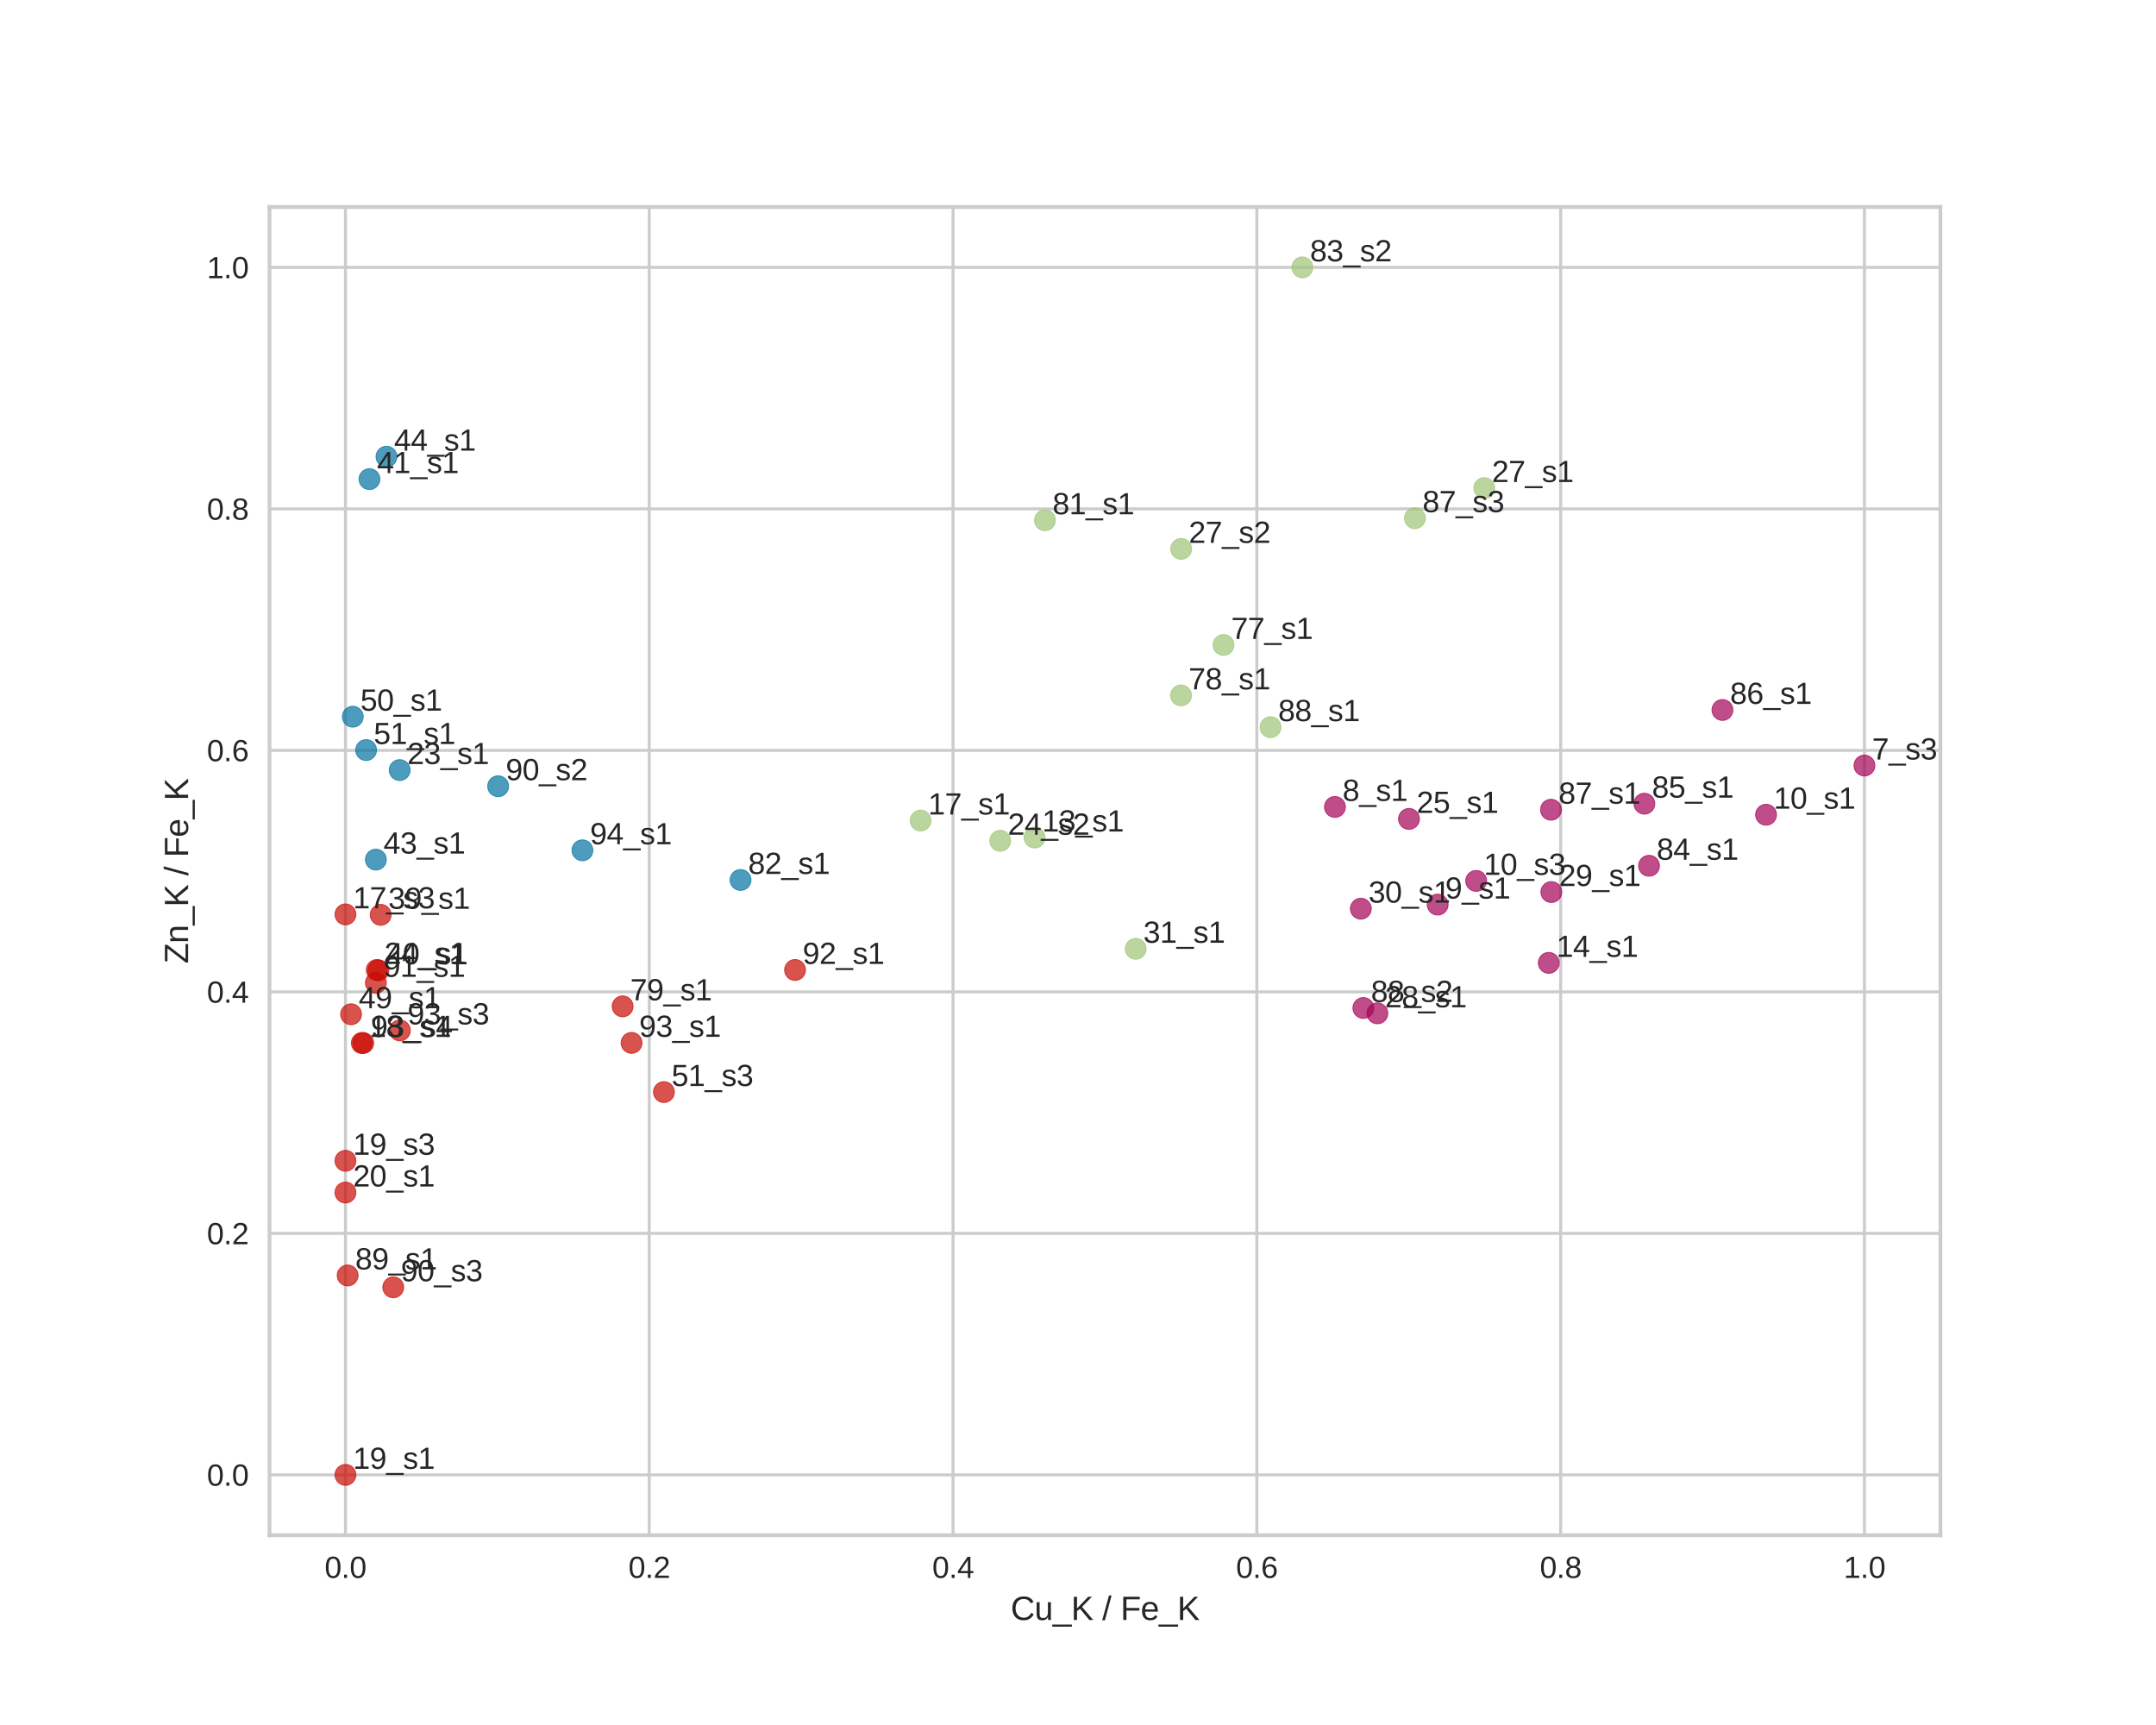 <?xml version="1.0" encoding="utf-8" standalone="no"?>
<!DOCTYPE svg PUBLIC "-//W3C//DTD SVG 1.1//EN"
  "http://www.w3.org/Graphics/SVG/1.1/DTD/svg11.dtd">
<svg xmlns:xlink="http://www.w3.org/1999/xlink" width="720pt" height="576pt" viewBox="0 0 720 576" xmlns="http://www.w3.org/2000/svg" version="1.1">
 <defs>
  <style type="text/css">*{stroke-linejoin: round; stroke-linecap: butt}</style>
 </defs>
 <g id="figure_1">
  <g id="patch_1">
   <path d="M 0 576 
L 720 576 
L 720 0 
L 0 0 
z
" style="fill: #ffffff"/>
  </g>
  <g id="axes_1">
   <g id="patch_2">
    <path d="M 90 512.64 
L 648 512.64 
L 648 69.12 
L 90 69.12 
z
" style="fill: #ffffff"/>
   </g>
   <g id="matplotlib.axis_1">
    <g id="xtick_1">
     <g id="line2d_1">
      <path d="M 115.364 512.64 
L 115.364 69.12 
" clip-path="url(#p3e0b1c96f9)" style="fill: none; stroke: #cccccc; stroke-linecap: round"/>
     </g>
     <g id="line2d_2"/>
     <g id="text_1">
      <!-- 0.0 -->
      <g style="fill: #262626" transform="translate(108.414 526.887) scale(0.1 -0.1)">
       <defs>
        <path id="LiberationSans-30" d="M 3309 2203 
Q 3309 1569 3189 1136 
Q 3069 703 2861 436 
Q 2653 169 2372 53 
Q 2091 -63 1772 -63 
Q 1450 -63 1172 53 
Q 894 169 689 434 
Q 484 700 367 1133 
Q 250 1566 250 2203 
Q 250 2869 367 3305 
Q 484 3741 690 4000 
Q 897 4259 1178 4364 
Q 1459 4469 1791 4469 
Q 2106 4469 2382 4364 
Q 2659 4259 2865 4000 
Q 3072 3741 3190 3305 
Q 3309 2869 3309 2203 
z
M 2738 2203 
Q 2738 2728 2675 3076 
Q 2613 3425 2491 3633 
Q 2369 3841 2192 3927 
Q 2016 4013 1791 4013 
Q 1553 4013 1372 3925 
Q 1191 3838 1067 3630 
Q 944 3422 881 3073 
Q 819 2725 819 2203 
Q 819 1697 883 1350 
Q 947 1003 1070 792 
Q 1194 581 1372 489 
Q 1550 397 1778 397 
Q 2000 397 2178 489 
Q 2356 581 2479 792 
Q 2603 1003 2670 1350 
Q 2738 1697 2738 2203 
z
" transform="scale(0.016)"/>
        <path id="LiberationSans-2e" d="M 584 0 
L 584 684 
L 1194 684 
L 1194 0 
L 584 0 
z
" transform="scale(0.016)"/>
       </defs>
       <use xlink:href="#LiberationSans-30"/>
       <use xlink:href="#LiberationSans-2e" x="55.615"/>
       <use xlink:href="#LiberationSans-30" x="83.398"/>
      </g>
     </g>
    </g>
    <g id="xtick_2">
     <g id="line2d_3">
      <path d="M 216.818 512.64 
L 216.818 69.12 
" clip-path="url(#p3e0b1c96f9)" style="fill: none; stroke: #cccccc; stroke-linecap: round"/>
     </g>
     <g id="line2d_4"/>
     <g id="text_2">
      <!-- 0.2 -->
      <g style="fill: #262626" transform="translate(209.868 526.887) scale(0.1 -0.1)">
       <defs>
        <path id="LiberationSans-32" d="M 322 0 
L 322 397 
Q 481 763 711 1042 
Q 941 1322 1194 1548 
Q 1447 1775 1695 1969 
Q 1944 2163 2144 2356 
Q 2344 2550 2467 2762 
Q 2591 2975 2591 3244 
Q 2591 3431 2534 3573 
Q 2478 3716 2372 3812 
Q 2266 3909 2117 3957 
Q 1969 4006 1788 4006 
Q 1619 4006 1470 3959 
Q 1322 3913 1206 3819 
Q 1091 3725 1017 3586 
Q 944 3447 922 3263 
L 347 3316 
Q 375 3553 478 3762 
Q 581 3972 762 4130 
Q 944 4288 1198 4378 
Q 1453 4469 1788 4469 
Q 2116 4469 2372 4391 
Q 2628 4313 2804 4159 
Q 2981 4006 3075 3781 
Q 3169 3556 3169 3263 
Q 3169 3041 3089 2841 
Q 3009 2641 2876 2459 
Q 2744 2278 2569 2109 
Q 2394 1941 2203 1780 
Q 2013 1619 1819 1461 
Q 1625 1303 1454 1143 
Q 1284 984 1150 820 
Q 1016 656 941 478 
L 3238 478 
L 3238 0 
L 322 0 
z
" transform="scale(0.016)"/>
       </defs>
       <use xlink:href="#LiberationSans-30"/>
       <use xlink:href="#LiberationSans-2e" x="55.615"/>
       <use xlink:href="#LiberationSans-32" x="83.398"/>
      </g>
     </g>
    </g>
    <g id="xtick_3">
     <g id="line2d_5">
      <path d="M 318.273 512.64 
L 318.273 69.12 
" clip-path="url(#p3e0b1c96f9)" style="fill: none; stroke: #cccccc; stroke-linecap: round"/>
     </g>
     <g id="line2d_6"/>
     <g id="text_3">
      <!-- 0.4 -->
      <g style="fill: #262626" transform="translate(311.323 526.887) scale(0.1 -0.1)">
       <defs>
        <path id="LiberationSans-34" d="M 2753 997 
L 2753 0 
L 2222 0 
L 2222 997 
L 147 997 
L 147 1434 
L 2163 4403 
L 2753 4403 
L 2753 1441 
L 3372 1441 
L 3372 997 
L 2753 997 
z
M 2222 3769 
Q 2216 3753 2191 3708 
Q 2166 3663 2134 3606 
Q 2103 3550 2070 3492 
Q 2038 3434 2013 3397 
L 884 1734 
Q 869 1709 839 1668 
Q 809 1628 778 1586 
Q 747 1544 715 1503 
Q 684 1463 666 1441 
L 2222 1441 
L 2222 3769 
z
" transform="scale(0.016)"/>
       </defs>
       <use xlink:href="#LiberationSans-30"/>
       <use xlink:href="#LiberationSans-2e" x="55.615"/>
       <use xlink:href="#LiberationSans-34" x="83.398"/>
      </g>
     </g>
    </g>
    <g id="xtick_4">
     <g id="line2d_7">
      <path d="M 419.727 512.64 
L 419.727 69.12 
" clip-path="url(#p3e0b1c96f9)" style="fill: none; stroke: #cccccc; stroke-linecap: round"/>
     </g>
     <g id="line2d_8"/>
     <g id="text_4">
      <!-- 0.6 -->
      <g style="fill: #262626" transform="translate(412.777 526.887) scale(0.1 -0.1)">
       <defs>
        <path id="LiberationSans-36" d="M 3278 1441 
Q 3278 1109 3186 832 
Q 3094 556 2914 357 
Q 2734 159 2468 48 
Q 2203 -63 1856 -63 
Q 1472 -63 1184 84 
Q 897 231 706 507 
Q 516 784 420 1186 
Q 325 1588 325 2100 
Q 325 2688 433 3131 
Q 541 3575 744 3872 
Q 947 4169 1239 4319 
Q 1531 4469 1900 4469 
Q 2125 4469 2322 4422 
Q 2519 4375 2680 4270 
Q 2841 4166 2962 3994 
Q 3084 3822 3156 3572 
L 2619 3475 
Q 2531 3759 2339 3886 
Q 2147 4013 1894 4013 
Q 1663 4013 1475 3903 
Q 1288 3794 1156 3576 
Q 1025 3359 954 3031 
Q 884 2703 884 2266 
Q 1038 2550 1316 2698 
Q 1594 2847 1953 2847 
Q 2253 2847 2497 2750 
Q 2741 2653 2914 2470 
Q 3088 2288 3183 2027 
Q 3278 1766 3278 1441 
z
M 2706 1416 
Q 2706 1644 2650 1828 
Q 2594 2013 2481 2142 
Q 2369 2272 2203 2342 
Q 2038 2413 1819 2413 
Q 1666 2413 1509 2367 
Q 1353 2322 1226 2220 
Q 1100 2119 1020 1953 
Q 941 1788 941 1550 
Q 941 1306 1003 1095 
Q 1066 884 1183 728 
Q 1300 572 1465 481 
Q 1631 391 1838 391 
Q 2041 391 2202 461 
Q 2363 531 2475 664 
Q 2588 797 2647 987 
Q 2706 1178 2706 1416 
z
" transform="scale(0.016)"/>
       </defs>
       <use xlink:href="#LiberationSans-30"/>
       <use xlink:href="#LiberationSans-2e" x="55.615"/>
       <use xlink:href="#LiberationSans-36" x="83.398"/>
      </g>
     </g>
    </g>
    <g id="xtick_5">
     <g id="line2d_9">
      <path d="M 521.182 512.64 
L 521.182 69.12 
" clip-path="url(#p3e0b1c96f9)" style="fill: none; stroke: #cccccc; stroke-linecap: round"/>
     </g>
     <g id="line2d_10"/>
     <g id="text_5">
      <!-- 0.8 -->
      <g style="fill: #262626" transform="translate(514.232 526.887) scale(0.1 -0.1)">
       <defs>
        <path id="LiberationSans-38" d="M 3281 1228 
Q 3281 947 3192 711 
Q 3103 475 2920 303 
Q 2738 131 2453 34 
Q 2169 -63 1781 -63 
Q 1394 -63 1111 34 
Q 828 131 642 301 
Q 456 472 367 708 
Q 278 944 278 1222 
Q 278 1463 351 1650 
Q 425 1838 548 1973 
Q 672 2109 830 2192 
Q 988 2275 1156 2303 
L 1156 2316 
Q 972 2359 826 2456 
Q 681 2553 582 2689 
Q 484 2825 432 2990 
Q 381 3156 381 3341 
Q 381 3572 470 3776 
Q 559 3981 734 4136 
Q 909 4291 1168 4380 
Q 1428 4469 1769 4469 
Q 2128 4469 2392 4378 
Q 2656 4288 2829 4133 
Q 3003 3978 3087 3772 
Q 3172 3566 3172 3334 
Q 3172 3153 3120 2987 
Q 3069 2822 2970 2686 
Q 2872 2550 2726 2454 
Q 2581 2359 2391 2322 
L 2391 2309 
Q 2581 2278 2743 2195 
Q 2906 2113 3025 1977 
Q 3144 1841 3212 1653 
Q 3281 1466 3281 1228 
z
M 2588 3303 
Q 2588 3469 2545 3606 
Q 2503 3744 2406 3842 
Q 2309 3941 2153 3995 
Q 1997 4050 1769 4050 
Q 1547 4050 1394 3995 
Q 1241 3941 1142 3842 
Q 1044 3744 1000 3606 
Q 956 3469 956 3303 
Q 956 3172 990 3034 
Q 1025 2897 1115 2784 
Q 1206 2672 1365 2600 
Q 1525 2528 1775 2528 
Q 2041 2528 2202 2600 
Q 2363 2672 2448 2784 
Q 2534 2897 2561 3034 
Q 2588 3172 2588 3303 
z
M 2697 1281 
Q 2697 1441 2653 1589 
Q 2609 1738 2503 1852 
Q 2397 1966 2217 2036 
Q 2038 2106 1769 2106 
Q 1522 2106 1348 2036 
Q 1175 1966 1067 1850 
Q 959 1734 909 1582 
Q 859 1431 859 1269 
Q 859 1066 909 898 
Q 959 731 1068 611 
Q 1178 491 1356 425 
Q 1534 359 1788 359 
Q 2044 359 2219 425 
Q 2394 491 2500 611 
Q 2606 731 2651 901 
Q 2697 1072 2697 1281 
z
" transform="scale(0.016)"/>
       </defs>
       <use xlink:href="#LiberationSans-30"/>
       <use xlink:href="#LiberationSans-2e" x="55.615"/>
       <use xlink:href="#LiberationSans-38" x="83.398"/>
      </g>
     </g>
    </g>
    <g id="xtick_6">
     <g id="line2d_11">
      <path d="M 622.636 512.64 
L 622.636 69.12 
" clip-path="url(#p3e0b1c96f9)" style="fill: none; stroke: #cccccc; stroke-linecap: round"/>
     </g>
     <g id="line2d_12"/>
     <g id="text_6">
      <!-- 1.0 -->
      <g style="fill: #262626" transform="translate(615.686 526.887) scale(0.1 -0.1)">
       <defs>
        <path id="LiberationSans-31" d="M 488 0 
L 488 478 
L 1609 478 
L 1609 3866 
L 616 3156 
L 616 3688 
L 1656 4403 
L 2175 4403 
L 2175 478 
L 3247 478 
L 3247 0 
L 488 0 
z
" transform="scale(0.016)"/>
       </defs>
       <use xlink:href="#LiberationSans-31"/>
       <use xlink:href="#LiberationSans-2e" x="55.615"/>
       <use xlink:href="#LiberationSans-30" x="83.398"/>
      </g>
     </g>
    </g>
    <g id="text_7">
     <!-- Cu_K / Fe_K -->
     <g style="fill: #262626" transform="translate(337.513 540.933) scale(0.11 -0.11)">
      <defs>
       <path id="LiberationSans-43" d="M 2475 3981 
Q 2100 3981 1811 3856 
Q 1522 3731 1326 3500 
Q 1131 3269 1031 2944 
Q 931 2619 931 2222 
Q 931 1825 1039 1495 
Q 1147 1166 1348 928 
Q 1550 691 1842 559 
Q 2134 428 2500 428 
Q 2756 428 2967 495 
Q 3178 563 3348 684 
Q 3519 806 3653 973 
Q 3788 1141 3891 1344 
L 4378 1100 
Q 4259 853 4084 640 
Q 3909 428 3673 272 
Q 3438 116 3139 26 
Q 2841 -63 2472 -63 
Q 1938 -63 1536 107 
Q 1134 278 864 583 
Q 594 888 459 1306 
Q 325 1725 325 2222 
Q 325 2738 467 3153 
Q 609 3569 882 3861 
Q 1156 4153 1556 4311 
Q 1956 4469 2469 4469 
Q 3172 4469 3644 4194 
Q 4116 3919 4338 3378 
L 3772 3191 
Q 3709 3347 3603 3489 
Q 3497 3631 3337 3740 
Q 3178 3850 2964 3915 
Q 2750 3981 2475 3981 
z
" transform="scale(0.016)"/>
       <path id="LiberationSans-75" d="M 981 3381 
L 981 1238 
Q 981 991 1017 825 
Q 1053 659 1134 557 
Q 1216 456 1348 414 
Q 1481 372 1678 372 
Q 1878 372 2039 442 
Q 2200 513 2314 645 
Q 2428 778 2490 973 
Q 2553 1169 2553 1422 
L 2553 3381 
L 3116 3381 
L 3116 722 
Q 3116 616 3117 498 
Q 3119 381 3122 276 
Q 3125 172 3128 97 
Q 3131 22 3134 0 
L 2603 0 
Q 2600 16 2597 84 
Q 2594 153 2589 242 
Q 2584 331 2581 423 
Q 2578 516 2578 578 
L 2569 578 
Q 2488 431 2391 312 
Q 2294 194 2166 111 
Q 2038 28 1872 -17 
Q 1706 -63 1488 -63 
Q 1206 -63 1003 6 
Q 800 75 669 219 
Q 538 363 477 588 
Q 416 813 416 1128 
L 416 3381 
L 981 3381 
z
" transform="scale(0.016)"/>
       <path id="LiberationSans-5f" d="M -97 -1272 
L -97 -866 
L 3631 -866 
L 3631 -1272 
L -97 -1272 
z
" transform="scale(0.016)"/>
       <path id="LiberationSans-4b" d="M 3456 0 
L 1697 2125 
L 1122 1688 
L 1122 0 
L 525 0 
L 525 4403 
L 1122 4403 
L 1122 2197 
L 3244 4403 
L 3947 4403 
L 2072 2491 
L 4197 0 
L 3456 0 
z
" transform="scale(0.016)"/>
       <path id="LiberationSans-20" transform="scale(0.016)"/>
       <path id="LiberationSans-2f" d="M 0 -63 
L 1284 4638 
L 1778 4638 
L 506 -63 
L 0 -63 
z
" transform="scale(0.016)"/>
       <path id="LiberationSans-46" d="M 1122 3916 
L 1122 2278 
L 3578 2278 
L 3578 1784 
L 1122 1784 
L 1122 0 
L 525 0 
L 525 4403 
L 3653 4403 
L 3653 3916 
L 1122 3916 
z
" transform="scale(0.016)"/>
       <path id="LiberationSans-65" d="M 863 1572 
Q 863 1306 917 1082 
Q 972 859 1086 698 
Q 1200 538 1378 448 
Q 1556 359 1806 359 
Q 2172 359 2392 506 
Q 2613 653 2691 878 
L 3184 738 
Q 3131 597 3036 455 
Q 2941 313 2781 198 
Q 2622 84 2383 10 
Q 2144 -63 1806 -63 
Q 1056 -63 664 384 
Q 272 831 272 1713 
Q 272 2188 390 2517 
Q 509 2847 715 3053 
Q 922 3259 1197 3351 
Q 1472 3444 1784 3444 
Q 2209 3444 2495 3306 
Q 2781 3169 2954 2926 
Q 3128 2684 3201 2356 
Q 3275 2028 3275 1647 
L 3275 1572 
L 863 1572 
z
M 2694 2003 
Q 2647 2538 2422 2783 
Q 2197 3028 1775 3028 
Q 1634 3028 1479 2983 
Q 1325 2938 1194 2822 
Q 1063 2706 972 2507 
Q 881 2309 869 2003 
L 2694 2003 
z
" transform="scale(0.016)"/>
      </defs>
      <use xlink:href="#LiberationSans-43"/>
      <use xlink:href="#LiberationSans-75" x="72.217"/>
      <use xlink:href="#LiberationSans-5f" x="127.832"/>
      <use xlink:href="#LiberationSans-4b" x="183.447"/>
      <use xlink:href="#LiberationSans-20" x="250.146"/>
      <use xlink:href="#LiberationSans-2f" x="277.93"/>
      <use xlink:href="#LiberationSans-20" x="305.713"/>
      <use xlink:href="#LiberationSans-46" x="333.496"/>
      <use xlink:href="#LiberationSans-65" x="394.58"/>
      <use xlink:href="#LiberationSans-5f" x="450.195"/>
      <use xlink:href="#LiberationSans-4b" x="505.811"/>
     </g>
    </g>
   </g>
   <g id="matplotlib.axis_2">
    <g id="ytick_1">
     <g id="line2d_13">
      <path d="M 90 492.48 
L 648 492.48 
" clip-path="url(#p3e0b1c96f9)" style="fill: none; stroke: #cccccc; stroke-linecap: round"/>
     </g>
     <g id="line2d_14"/>
     <g id="text_8">
      <!-- 0.0 -->
      <g style="fill: #262626" transform="translate(69.1 496.103) scale(0.1 -0.1)">
       <use xlink:href="#LiberationSans-30"/>
       <use xlink:href="#LiberationSans-2e" x="55.615"/>
       <use xlink:href="#LiberationSans-30" x="83.398"/>
      </g>
     </g>
    </g>
    <g id="ytick_2">
     <g id="line2d_15">
      <path d="M 90 411.84 
L 648 411.84 
" clip-path="url(#p3e0b1c96f9)" style="fill: none; stroke: #cccccc; stroke-linecap: round"/>
     </g>
     <g id="line2d_16"/>
     <g id="text_9">
      <!-- 0.2 -->
      <g style="fill: #262626" transform="translate(69.1 415.463) scale(0.1 -0.1)">
       <use xlink:href="#LiberationSans-30"/>
       <use xlink:href="#LiberationSans-2e" x="55.615"/>
       <use xlink:href="#LiberationSans-32" x="83.398"/>
      </g>
     </g>
    </g>
    <g id="ytick_3">
     <g id="line2d_17">
      <path d="M 90 331.2 
L 648 331.2 
" clip-path="url(#p3e0b1c96f9)" style="fill: none; stroke: #cccccc; stroke-linecap: round"/>
     </g>
     <g id="line2d_18"/>
     <g id="text_10">
      <!-- 0.4 -->
      <g style="fill: #262626" transform="translate(69.1 334.823) scale(0.1 -0.1)">
       <use xlink:href="#LiberationSans-30"/>
       <use xlink:href="#LiberationSans-2e" x="55.615"/>
       <use xlink:href="#LiberationSans-34" x="83.398"/>
      </g>
     </g>
    </g>
    <g id="ytick_4">
     <g id="line2d_19">
      <path d="M 90 250.56 
L 648 250.56 
" clip-path="url(#p3e0b1c96f9)" style="fill: none; stroke: #cccccc; stroke-linecap: round"/>
     </g>
     <g id="line2d_20"/>
     <g id="text_11">
      <!-- 0.6 -->
      <g style="fill: #262626" transform="translate(69.1 254.183) scale(0.1 -0.1)">
       <use xlink:href="#LiberationSans-30"/>
       <use xlink:href="#LiberationSans-2e" x="55.615"/>
       <use xlink:href="#LiberationSans-36" x="83.398"/>
      </g>
     </g>
    </g>
    <g id="ytick_5">
     <g id="line2d_21">
      <path d="M 90 169.92 
L 648 169.92 
" clip-path="url(#p3e0b1c96f9)" style="fill: none; stroke: #cccccc; stroke-linecap: round"/>
     </g>
     <g id="line2d_22"/>
     <g id="text_12">
      <!-- 0.8 -->
      <g style="fill: #262626" transform="translate(69.1 173.543) scale(0.1 -0.1)">
       <use xlink:href="#LiberationSans-30"/>
       <use xlink:href="#LiberationSans-2e" x="55.615"/>
       <use xlink:href="#LiberationSans-38" x="83.398"/>
      </g>
     </g>
    </g>
    <g id="ytick_6">
     <g id="line2d_23">
      <path d="M 90 89.28 
L 648 89.28 
" clip-path="url(#p3e0b1c96f9)" style="fill: none; stroke: #cccccc; stroke-linecap: round"/>
     </g>
     <g id="line2d_24"/>
     <g id="text_13">
      <!-- 1.0 -->
      <g style="fill: #262626" transform="translate(69.1 92.903) scale(0.1 -0.1)">
       <use xlink:href="#LiberationSans-31"/>
       <use xlink:href="#LiberationSans-2e" x="55.615"/>
       <use xlink:href="#LiberationSans-30" x="83.398"/>
      </g>
     </g>
    </g>
    <g id="text_14">
     <!-- Zn_K / Fe_K -->
     <g style="fill: #262626" transform="translate(62.818 321.754) rotate(-90) scale(0.11 -0.11)">
      <defs>
       <path id="LiberationSans-5a" d="M 3709 0 
L 203 0 
L 203 447 
L 2884 3916 
L 431 3916 
L 431 4403 
L 3563 4403 
L 3563 3969 
L 881 488 
L 3709 488 
L 3709 0 
z
" transform="scale(0.016)"/>
       <path id="LiberationSans-6e" d="M 2578 0 
L 2578 2144 
Q 2578 2391 2542 2556 
Q 2506 2722 2425 2823 
Q 2344 2925 2211 2967 
Q 2078 3009 1881 3009 
Q 1681 3009 1520 2939 
Q 1359 2869 1245 2736 
Q 1131 2603 1068 2408 
Q 1006 2213 1006 1959 
L 1006 0 
L 444 0 
L 444 2659 
Q 444 2766 442 2883 
Q 441 3000 437 3104 
Q 434 3209 431 3284 
Q 428 3359 425 3381 
L 956 3381 
Q 959 3366 962 3297 
Q 966 3228 970 3139 
Q 975 3050 978 2958 
Q 981 2866 981 2803 
L 991 2803 
Q 1072 2950 1169 3069 
Q 1266 3188 1394 3270 
Q 1522 3353 1687 3398 
Q 1853 3444 2072 3444 
Q 2353 3444 2556 3375 
Q 2759 3306 2890 3162 
Q 3022 3019 3083 2792 
Q 3144 2566 3144 2253 
L 3144 0 
L 2578 0 
z
" transform="scale(0.016)"/>
      </defs>
      <use xlink:href="#LiberationSans-5a"/>
      <use xlink:href="#LiberationSans-6e" x="61.084"/>
      <use xlink:href="#LiberationSans-5f" x="116.699"/>
      <use xlink:href="#LiberationSans-4b" x="172.314"/>
      <use xlink:href="#LiberationSans-20" x="239.014"/>
      <use xlink:href="#LiberationSans-2f" x="266.797"/>
      <use xlink:href="#LiberationSans-20" x="294.58"/>
      <use xlink:href="#LiberationSans-46" x="322.363"/>
      <use xlink:href="#LiberationSans-65" x="383.447"/>
      <use xlink:href="#LiberationSans-5f" x="439.062"/>
      <use xlink:href="#LiberationSans-4b" x="494.678"/>
     </g>
    </g>
   </g>
   <g id="PathCollection_1">
    <defs>
     <path id="m43ca952662" d="M 0 3.5 
C 0.928 3.5 1.819 3.131 2.475 2.475 
C 3.131 1.819 3.5 0.928 3.5 0 
C 3.5 -0.928 3.131 -1.819 2.475 -2.475 
C 1.819 -3.131 0.928 -3.5 0 -3.5 
C -0.928 -3.5 -1.819 -3.131 -2.475 -2.475 
C -3.131 -1.819 -3.5 -0.928 -3.5 0 
C -3.5 0.928 -3.131 1.819 -2.475 2.475 
C -1.819 3.131 -0.928 3.5 0 3.5 
z
" style="stroke: #0272a2; stroke-opacity: 0.7; stroke-width: 0.3"/>
    </defs>
    <g clip-path="url(#p3e0b1c96f9)">
     <use xlink:href="#m43ca952662" x="133.471" y="257.138" style="fill: #0272a2; fill-opacity: 0.7; stroke: #0272a2; stroke-opacity: 0.7; stroke-width: 0.3"/>
     <use xlink:href="#m43ca952662" x="123.38" y="159.988" style="fill: #0272a2; fill-opacity: 0.7; stroke: #0272a2; stroke-opacity: 0.7; stroke-width: 0.3"/>
     <use xlink:href="#m43ca952662" x="125.524" y="287.036" style="fill: #0272a2; fill-opacity: 0.7; stroke: #0272a2; stroke-opacity: 0.7; stroke-width: 0.3"/>
     <use xlink:href="#m43ca952662" x="129.066" y="152.494" style="fill: #0272a2; fill-opacity: 0.7; stroke: #0272a2; stroke-opacity: 0.7; stroke-width: 0.3"/>
     <use xlink:href="#m43ca952662" x="117.811" y="239.315" style="fill: #0272a2; fill-opacity: 0.7; stroke: #0272a2; stroke-opacity: 0.7; stroke-width: 0.3"/>
     <use xlink:href="#m43ca952662" x="122.262" y="250.459" style="fill: #0272a2; fill-opacity: 0.7; stroke: #0272a2; stroke-opacity: 0.7; stroke-width: 0.3"/>
     <use xlink:href="#m43ca952662" x="247.309" y="293.831" style="fill: #0272a2; fill-opacity: 0.7; stroke: #0272a2; stroke-opacity: 0.7; stroke-width: 0.3"/>
     <use xlink:href="#m43ca952662" x="166.352" y="262.535" style="fill: #0272a2; fill-opacity: 0.7; stroke: #0272a2; stroke-opacity: 0.7; stroke-width: 0.3"/>
     <use xlink:href="#m43ca952662" x="194.503" y="283.93" style="fill: #0272a2; fill-opacity: 0.7; stroke: #0272a2; stroke-opacity: 0.7; stroke-width: 0.3"/>
    </g>
   </g>
   <g id="PathCollection_2">
    <defs>
     <path id="m4311537f2d" d="M 0 3.5 
C 0.928 3.5 1.819 3.131 2.475 2.475 
C 3.131 1.819 3.5 0.928 3.5 0 
C 3.5 -0.928 3.131 -1.819 2.475 -2.475 
C 1.819 -3.131 0.928 -3.5 0 -3.5 
C -0.928 -3.5 -1.819 -3.131 -2.475 -2.475 
C -3.131 -1.819 -3.5 -0.928 -3.5 0 
C -3.5 0.928 -3.131 1.819 -2.475 2.475 
C -1.819 3.131 -0.928 3.5 0 3.5 
z
" style="stroke: #9fc377; stroke-opacity: 0.7; stroke-width: 0.3"/>
    </defs>
    <g clip-path="url(#p3e0b1c96f9)">
     <use xlink:href="#m4311537f2d" x="345.487" y="279.658" style="fill: #9fc377; fill-opacity: 0.7; stroke: #9fc377; stroke-opacity: 0.7; stroke-width: 0.3"/>
     <use xlink:href="#m4311537f2d" x="307.432" y="273.989" style="fill: #9fc377; fill-opacity: 0.7; stroke: #9fc377; stroke-opacity: 0.7; stroke-width: 0.3"/>
     <use xlink:href="#m4311537f2d" x="334.021" y="280.746" style="fill: #9fc377; fill-opacity: 0.7; stroke: #9fc377; stroke-opacity: 0.7; stroke-width: 0.3"/>
     <use xlink:href="#m4311537f2d" x="495.678" y="162.977" style="fill: #9fc377; fill-opacity: 0.7; stroke: #9fc377; stroke-opacity: 0.7; stroke-width: 0.3"/>
     <use xlink:href="#m4311537f2d" x="394.448" y="183.285" style="fill: #9fc377; fill-opacity: 0.7; stroke: #9fc377; stroke-opacity: 0.7; stroke-width: 0.3"/>
     <use xlink:href="#m4311537f2d" x="379.277" y="316.818" style="fill: #9fc377; fill-opacity: 0.7; stroke: #9fc377; stroke-opacity: 0.7; stroke-width: 0.3"/>
     <use xlink:href="#m4311537f2d" x="408.593" y="215.358" style="fill: #9fc377; fill-opacity: 0.7; stroke: #9fc377; stroke-opacity: 0.7; stroke-width: 0.3"/>
     <use xlink:href="#m4311537f2d" x="394.401" y="232.209" style="fill: #9fc377; fill-opacity: 0.7; stroke: #9fc377; stroke-opacity: 0.7; stroke-width: 0.3"/>
     <use xlink:href="#m4311537f2d" x="348.959" y="173.733" style="fill: #9fc377; fill-opacity: 0.7; stroke: #9fc377; stroke-opacity: 0.7; stroke-width: 0.3"/>
     <use xlink:href="#m4311537f2d" x="434.926" y="89.28" style="fill: #9fc377; fill-opacity: 0.7; stroke: #9fc377; stroke-opacity: 0.7; stroke-width: 0.3"/>
     <use xlink:href="#m4311537f2d" x="472.515" y="173.034" style="fill: #9fc377; fill-opacity: 0.7; stroke: #9fc377; stroke-opacity: 0.7; stroke-width: 0.3"/>
     <use xlink:href="#m4311537f2d" x="424.299" y="242.81" style="fill: #9fc377; fill-opacity: 0.7; stroke: #9fc377; stroke-opacity: 0.7; stroke-width: 0.3"/>
    </g>
   </g>
   <g id="PathCollection_3">
    <defs>
     <path id="ma3da59d2ef" d="M 0 3.5 
C 0.928 3.5 1.819 3.131 2.475 2.475 
C 3.131 1.819 3.5 0.928 3.5 0 
C 3.5 -0.928 3.131 -1.819 2.475 -2.475 
C 1.819 -3.131 0.928 -3.5 0 -3.5 
C -0.928 -3.5 -1.819 -3.131 -2.475 -2.475 
C -3.131 -1.819 -3.5 -0.928 -3.5 0 
C -3.5 0.928 -3.131 1.819 -2.475 2.475 
C -1.819 3.131 -0.928 3.5 0 3.5 
z
" style="stroke: #ca0b03; stroke-opacity: 0.7; stroke-width: 0.3"/>
    </defs>
    <g clip-path="url(#p3e0b1c96f9)">
     <use xlink:href="#ma3da59d2ef" x="115.364" y="305.324" style="fill: #ca0b03; fill-opacity: 0.7; stroke: #ca0b03; stroke-opacity: 0.7; stroke-width: 0.3"/>
     <use xlink:href="#ma3da59d2ef" x="120.817" y="348.269" style="fill: #ca0b03; fill-opacity: 0.7; stroke: #ca0b03; stroke-opacity: 0.7; stroke-width: 0.3"/>
     <use xlink:href="#ma3da59d2ef" x="115.364" y="492.48" style="fill: #ca0b03; fill-opacity: 0.7; stroke: #ca0b03; stroke-opacity: 0.7; stroke-width: 0.3"/>
     <use xlink:href="#ma3da59d2ef" x="115.364" y="387.603" style="fill: #ca0b03; fill-opacity: 0.7; stroke: #ca0b03; stroke-opacity: 0.7; stroke-width: 0.3"/>
     <use xlink:href="#ma3da59d2ef" x="115.364" y="398.203" style="fill: #ca0b03; fill-opacity: 0.7; stroke: #ca0b03; stroke-opacity: 0.7; stroke-width: 0.3"/>
     <use xlink:href="#ma3da59d2ef" x="125.804" y="323.885" style="fill: #ca0b03; fill-opacity: 0.7; stroke: #ca0b03; stroke-opacity: 0.7; stroke-width: 0.3"/>
     <use xlink:href="#ma3da59d2ef" x="127.132" y="305.48" style="fill: #ca0b03; fill-opacity: 0.7; stroke: #ca0b03; stroke-opacity: 0.7; stroke-width: 0.3"/>
     <use xlink:href="#ma3da59d2ef" x="126.386" y="324.001" style="fill: #ca0b03; fill-opacity: 0.7; stroke: #ca0b03; stroke-opacity: 0.7; stroke-width: 0.3"/>
     <use xlink:href="#ma3da59d2ef" x="117.24" y="338.678" style="fill: #ca0b03; fill-opacity: 0.7; stroke: #ca0b03; stroke-opacity: 0.7; stroke-width: 0.3"/>
     <use xlink:href="#ma3da59d2ef" x="221.721" y="364.655" style="fill: #ca0b03; fill-opacity: 0.7; stroke: #ca0b03; stroke-opacity: 0.7; stroke-width: 0.3"/>
     <use xlink:href="#ma3da59d2ef" x="207.926" y="336.038" style="fill: #ca0b03; fill-opacity: 0.7; stroke: #ca0b03; stroke-opacity: 0.7; stroke-width: 0.3"/>
     <use xlink:href="#ma3da59d2ef" x="116.098" y="425.888" style="fill: #ca0b03; fill-opacity: 0.7; stroke: #ca0b03; stroke-opacity: 0.7; stroke-width: 0.3"/>
     <use xlink:href="#ma3da59d2ef" x="131.327" y="429.849" style="fill: #ca0b03; fill-opacity: 0.7; stroke: #ca0b03; stroke-opacity: 0.7; stroke-width: 0.3"/>
     <use xlink:href="#ma3da59d2ef" x="125.524" y="328.195" style="fill: #ca0b03; fill-opacity: 0.7; stroke: #ca0b03; stroke-opacity: 0.7; stroke-width: 0.3"/>
     <use xlink:href="#ma3da59d2ef" x="265.509" y="323.885" style="fill: #ca0b03; fill-opacity: 0.7; stroke: #ca0b03; stroke-opacity: 0.7; stroke-width: 0.3"/>
     <use xlink:href="#ma3da59d2ef" x="210.908" y="348.23" style="fill: #ca0b03; fill-opacity: 0.7; stroke: #ca0b03; stroke-opacity: 0.7; stroke-width: 0.3"/>
     <use xlink:href="#ma3da59d2ef" x="133.54" y="344.076" style="fill: #ca0b03; fill-opacity: 0.7; stroke: #ca0b03; stroke-opacity: 0.7; stroke-width: 0.3"/>
     <use xlink:href="#ma3da59d2ef" x="121.306" y="348.269" style="fill: #ca0b03; fill-opacity: 0.7; stroke: #ca0b03; stroke-opacity: 0.7; stroke-width: 0.3"/>
    </g>
   </g>
   <g id="PathCollection_4">
    <defs>
     <path id="m48af1c439b" d="M 0 3.5 
C 0.928 3.5 1.819 3.131 2.475 2.475 
C 3.131 1.819 3.5 0.928 3.5 0 
C 3.5 -0.928 3.131 -1.819 2.475 -2.475 
C 1.819 -3.131 0.928 -3.5 0 -3.5 
C -0.928 -3.5 -1.819 -3.131 -2.475 -2.475 
C -3.131 -1.819 -3.5 -0.928 -3.5 0 
C -3.5 0.928 -3.131 1.819 -2.475 2.475 
C -1.819 3.131 -0.928 3.5 0 3.5 
z
" style="stroke: #a50258; stroke-opacity: 0.7; stroke-width: 0.3"/>
    </defs>
    <g clip-path="url(#p3e0b1c96f9)">
     <use xlink:href="#m48af1c439b" x="622.636" y="255.623" style="fill: #a50258; fill-opacity: 0.7; stroke: #a50258; stroke-opacity: 0.7; stroke-width: 0.3"/>
     <use xlink:href="#m48af1c439b" x="445.809" y="269.446" style="fill: #a50258; fill-opacity: 0.7; stroke: #a50258; stroke-opacity: 0.7; stroke-width: 0.3"/>
     <use xlink:href="#m48af1c439b" x="480.112" y="302.063" style="fill: #a50258; fill-opacity: 0.7; stroke: #a50258; stroke-opacity: 0.7; stroke-width: 0.3"/>
     <use xlink:href="#m48af1c439b" x="589.778" y="272.048" style="fill: #a50258; fill-opacity: 0.7; stroke: #a50258; stroke-opacity: 0.7; stroke-width: 0.3"/>
     <use xlink:href="#m48af1c439b" x="492.975" y="294.142" style="fill: #a50258; fill-opacity: 0.7; stroke: #a50258; stroke-opacity: 0.7; stroke-width: 0.3"/>
     <use xlink:href="#m48af1c439b" x="517.211" y="321.516" style="fill: #a50258; fill-opacity: 0.7; stroke: #a50258; stroke-opacity: 0.7; stroke-width: 0.3"/>
     <use xlink:href="#m48af1c439b" x="470.534" y="273.446" style="fill: #a50258; fill-opacity: 0.7; stroke: #a50258; stroke-opacity: 0.7; stroke-width: 0.3"/>
     <use xlink:href="#m48af1c439b" x="459.977" y="338.368" style="fill: #a50258; fill-opacity: 0.7; stroke: #a50258; stroke-opacity: 0.7; stroke-width: 0.3"/>
     <use xlink:href="#m48af1c439b" x="518.073" y="297.869" style="fill: #a50258; fill-opacity: 0.7; stroke: #a50258; stroke-opacity: 0.7; stroke-width: 0.3"/>
     <use xlink:href="#m48af1c439b" x="454.454" y="303.422" style="fill: #a50258; fill-opacity: 0.7; stroke: #a50258; stroke-opacity: 0.7; stroke-width: 0.3"/>
     <use xlink:href="#m48af1c439b" x="550.698" y="289.094" style="fill: #a50258; fill-opacity: 0.7; stroke: #a50258; stroke-opacity: 0.7; stroke-width: 0.3"/>
     <use xlink:href="#m48af1c439b" x="549.137" y="268.359" style="fill: #a50258; fill-opacity: 0.7; stroke: #a50258; stroke-opacity: 0.7; stroke-width: 0.3"/>
     <use xlink:href="#m48af1c439b" x="575.214" y="237.063" style="fill: #a50258; fill-opacity: 0.7; stroke: #a50258; stroke-opacity: 0.7; stroke-width: 0.3"/>
     <use xlink:href="#m48af1c439b" x="517.957" y="270.378" style="fill: #a50258; fill-opacity: 0.7; stroke: #a50258; stroke-opacity: 0.7; stroke-width: 0.3"/>
     <use xlink:href="#m48af1c439b" x="455.293" y="336.582" style="fill: #a50258; fill-opacity: 0.7; stroke: #a50258; stroke-opacity: 0.7; stroke-width: 0.3"/>
    </g>
   </g>
   <g id="patch_3">
    <path d="M 90 512.64 
L 90 69.12 
" style="fill: none; stroke: #cccccc; stroke-width: 1.25; stroke-linejoin: miter; stroke-linecap: square"/>
   </g>
   <g id="patch_4">
    <path d="M 648 512.64 
L 648 69.12 
" style="fill: none; stroke: #cccccc; stroke-width: 1.25; stroke-linejoin: miter; stroke-linecap: square"/>
   </g>
   <g id="patch_5">
    <path d="M 90 512.64 
L 648 512.64 
" style="fill: none; stroke: #cccccc; stroke-width: 1.25; stroke-linejoin: miter; stroke-linecap: square"/>
   </g>
   <g id="patch_6">
    <path d="M 90 69.12 
L 648 69.12 
" style="fill: none; stroke: #cccccc; stroke-width: 1.25; stroke-linejoin: miter; stroke-linecap: square"/>
   </g>
   <g id="text_15">
    <!-- 7_s3 -->
    <g style="fill: #262626" transform="translate(625.173 253.607) scale(0.1 -0.1)">
     <defs>
      <path id="LiberationSans-37" d="M 3238 3947 
Q 2906 3441 2628 2973 
Q 2350 2506 2150 2032 
Q 1950 1559 1839 1061 
Q 1728 563 1728 0 
L 1141 0 
Q 1141 528 1266 1036 
Q 1391 1544 1603 2033 
Q 1816 2522 2097 2994 
Q 2378 3466 2694 3925 
L 328 3925 
L 328 4403 
L 3238 4403 
L 3238 3947 
z
" transform="scale(0.016)"/>
      <path id="LiberationSans-73" d="M 2969 934 
Q 2969 697 2876 511 
Q 2784 325 2609 198 
Q 2434 72 2179 4 
Q 1925 -63 1597 -63 
Q 1303 -63 1067 -17 
Q 831 28 653 128 
Q 475 228 354 392 
Q 234 556 178 794 
L 675 891 
Q 747 619 972 492 
Q 1197 366 1597 366 
Q 1778 366 1929 391 
Q 2081 416 2190 477 
Q 2300 538 2361 639 
Q 2422 741 2422 891 
Q 2422 1044 2350 1142 
Q 2278 1241 2150 1306 
Q 2022 1372 1839 1420 
Q 1656 1469 1438 1528 
Q 1234 1581 1034 1647 
Q 834 1713 673 1820 
Q 513 1928 413 2087 
Q 313 2247 313 2488 
Q 313 2950 642 3192 
Q 972 3434 1603 3434 
Q 2163 3434 2492 3237 
Q 2822 3041 2909 2606 
L 2403 2544 
Q 2375 2675 2300 2764 
Q 2225 2853 2119 2908 
Q 2013 2963 1880 2986 
Q 1747 3009 1603 3009 
Q 1222 3009 1040 2893 
Q 859 2778 859 2544 
Q 859 2406 926 2317 
Q 994 2228 1114 2167 
Q 1234 2106 1403 2061 
Q 1572 2016 1775 1966 
Q 1909 1931 2050 1892 
Q 2191 1853 2323 1798 
Q 2456 1744 2573 1670 
Q 2691 1597 2778 1494 
Q 2866 1391 2917 1253 
Q 2969 1116 2969 934 
z
" transform="scale(0.016)"/>
      <path id="LiberationSans-33" d="M 3278 1216 
Q 3278 913 3179 675 
Q 3081 438 2892 273 
Q 2703 109 2423 23 
Q 2144 -63 1784 -63 
Q 1375 -63 1095 39 
Q 816 141 634 308 
Q 453 475 362 689 
Q 272 903 244 1131 
L 825 1184 
Q 850 1009 917 865 
Q 984 722 1100 619 
Q 1216 516 1384 459 
Q 1553 403 1784 403 
Q 2209 403 2451 612 
Q 2694 822 2694 1234 
Q 2694 1478 2586 1626 
Q 2478 1775 2317 1858 
Q 2156 1941 1967 1969 
Q 1778 1997 1619 1997 
L 1300 1997 
L 1300 2484 
L 1606 2484 
Q 1766 2484 1937 2517 
Q 2109 2550 2251 2636 
Q 2394 2722 2486 2869 
Q 2578 3016 2578 3244 
Q 2578 3597 2370 3801 
Q 2163 4006 1753 4006 
Q 1381 4006 1151 3815 
Q 922 3625 884 3278 
L 319 3322 
Q 353 3613 478 3828 
Q 603 4044 795 4186 
Q 988 4328 1234 4398 
Q 1481 4469 1759 4469 
Q 2128 4469 2393 4376 
Q 2659 4284 2828 4126 
Q 2997 3969 3076 3756 
Q 3156 3544 3156 3303 
Q 3156 3109 3103 2940 
Q 3050 2772 2937 2637 
Q 2825 2503 2651 2406 
Q 2478 2309 2234 2259 
L 2234 2247 
Q 2500 2219 2697 2126 
Q 2894 2034 3022 1896 
Q 3150 1759 3214 1584 
Q 3278 1409 3278 1216 
z
" transform="scale(0.016)"/>
     </defs>
     <use xlink:href="#LiberationSans-37"/>
     <use xlink:href="#LiberationSans-5f" x="55.615"/>
     <use xlink:href="#LiberationSans-73" x="111.23"/>
     <use xlink:href="#LiberationSans-33" x="161.23"/>
    </g>
   </g>
   <g id="text_16">
    <!-- 8_s1 -->
    <g style="fill: #262626" transform="translate(448.345 267.43) scale(0.1 -0.1)">
     <use xlink:href="#LiberationSans-38"/>
     <use xlink:href="#LiberationSans-5f" x="55.615"/>
     <use xlink:href="#LiberationSans-73" x="111.23"/>
     <use xlink:href="#LiberationSans-31" x="161.23"/>
    </g>
   </g>
   <g id="text_17">
    <!-- 9_s1 -->
    <g style="fill: #262626" transform="translate(482.648 300.047) scale(0.1 -0.1)">
     <defs>
      <path id="LiberationSans-39" d="M 3256 2291 
Q 3256 1703 3145 1261 
Q 3034 819 2828 525 
Q 2622 231 2326 84 
Q 2031 -63 1663 -63 
Q 1409 -63 1206 -11 
Q 1003 41 843 150 
Q 684 259 571 434 
Q 459 609 391 856 
L 928 941 
Q 1016 656 1202 523 
Q 1388 391 1672 391 
Q 1900 391 2089 498 
Q 2278 606 2411 822 
Q 2544 1038 2619 1363 
Q 2694 1688 2700 2125 
Q 2634 1978 2520 1862 
Q 2406 1747 2261 1667 
Q 2116 1588 1947 1545 
Q 1778 1503 1606 1503 
Q 1306 1503 1064 1611 
Q 822 1719 653 1912 
Q 484 2106 392 2379 
Q 300 2653 300 2988 
Q 300 3328 398 3603 
Q 497 3878 684 4070 
Q 872 4263 1145 4366 
Q 1419 4469 1766 4469 
Q 2500 4469 2878 3925 
Q 3256 3381 3256 2291 
z
M 2644 2834 
Q 2644 3078 2586 3293 
Q 2528 3509 2414 3668 
Q 2300 3828 2133 3920 
Q 1966 4013 1747 4013 
Q 1544 4013 1381 3941 
Q 1219 3869 1106 3736 
Q 994 3603 933 3412 
Q 872 3222 872 2988 
Q 872 2766 926 2575 
Q 981 2384 1090 2245 
Q 1200 2106 1362 2026 
Q 1525 1947 1741 1947 
Q 1897 1947 2058 2000 
Q 2219 2053 2348 2162 
Q 2478 2272 2561 2439 
Q 2644 2606 2644 2834 
z
" transform="scale(0.016)"/>
     </defs>
     <use xlink:href="#LiberationSans-39"/>
     <use xlink:href="#LiberationSans-5f" x="55.615"/>
     <use xlink:href="#LiberationSans-73" x="111.23"/>
     <use xlink:href="#LiberationSans-31" x="161.23"/>
    </g>
   </g>
   <g id="text_18">
    <!-- 10_s1 -->
    <g style="fill: #262626" transform="translate(592.315 270.032) scale(0.1 -0.1)">
     <use xlink:href="#LiberationSans-31"/>
     <use xlink:href="#LiberationSans-30" x="55.615"/>
     <use xlink:href="#LiberationSans-5f" x="111.23"/>
     <use xlink:href="#LiberationSans-73" x="166.846"/>
     <use xlink:href="#LiberationSans-31" x="216.846"/>
    </g>
   </g>
   <g id="text_19">
    <!-- 10_s3 -->
    <g style="fill: #262626" transform="translate(495.512 292.126) scale(0.1 -0.1)">
     <use xlink:href="#LiberationSans-31"/>
     <use xlink:href="#LiberationSans-30" x="55.615"/>
     <use xlink:href="#LiberationSans-5f" x="111.23"/>
     <use xlink:href="#LiberationSans-73" x="166.846"/>
     <use xlink:href="#LiberationSans-33" x="216.846"/>
    </g>
   </g>
   <g id="text_20">
    <!-- 13_s1 -->
    <g style="fill: #262626" transform="translate(348.023 277.642) scale(0.1 -0.1)">
     <use xlink:href="#LiberationSans-31"/>
     <use xlink:href="#LiberationSans-33" x="55.615"/>
     <use xlink:href="#LiberationSans-5f" x="111.23"/>
     <use xlink:href="#LiberationSans-73" x="166.846"/>
     <use xlink:href="#LiberationSans-31" x="216.846"/>
    </g>
   </g>
   <g id="text_21">
    <!-- 14_s1 -->
    <g style="fill: #262626" transform="translate(519.747 319.5) scale(0.1 -0.1)">
     <use xlink:href="#LiberationSans-31"/>
     <use xlink:href="#LiberationSans-34" x="55.615"/>
     <use xlink:href="#LiberationSans-5f" x="111.23"/>
     <use xlink:href="#LiberationSans-73" x="166.846"/>
     <use xlink:href="#LiberationSans-31" x="216.846"/>
    </g>
   </g>
   <g id="text_22">
    <!-- 17_s1 -->
    <g style="fill: #262626" transform="translate(309.968 271.973) scale(0.1 -0.1)">
     <use xlink:href="#LiberationSans-31"/>
     <use xlink:href="#LiberationSans-37" x="55.615"/>
     <use xlink:href="#LiberationSans-5f" x="111.23"/>
     <use xlink:href="#LiberationSans-73" x="166.846"/>
     <use xlink:href="#LiberationSans-31" x="216.846"/>
    </g>
   </g>
   <g id="text_23">
    <!-- 17_s3 -->
    <g style="fill: #262626" transform="translate(117.9 303.308) scale(0.1 -0.1)">
     <use xlink:href="#LiberationSans-31"/>
     <use xlink:href="#LiberationSans-37" x="55.615"/>
     <use xlink:href="#LiberationSans-5f" x="111.23"/>
     <use xlink:href="#LiberationSans-73" x="166.846"/>
     <use xlink:href="#LiberationSans-33" x="216.846"/>
    </g>
   </g>
   <g id="text_24">
    <!-- 18_s1 -->
    <g style="fill: #262626" transform="translate(123.353 346.253) scale(0.1 -0.1)">
     <use xlink:href="#LiberationSans-31"/>
     <use xlink:href="#LiberationSans-38" x="55.615"/>
     <use xlink:href="#LiberationSans-5f" x="111.23"/>
     <use xlink:href="#LiberationSans-73" x="166.846"/>
     <use xlink:href="#LiberationSans-31" x="216.846"/>
    </g>
   </g>
   <g id="text_25">
    <!-- 19_s1 -->
    <g style="fill: #262626" transform="translate(117.9 490.464) scale(0.1 -0.1)">
     <use xlink:href="#LiberationSans-31"/>
     <use xlink:href="#LiberationSans-39" x="55.615"/>
     <use xlink:href="#LiberationSans-5f" x="111.23"/>
     <use xlink:href="#LiberationSans-73" x="166.846"/>
     <use xlink:href="#LiberationSans-31" x="216.846"/>
    </g>
   </g>
   <g id="text_26">
    <!-- 19_s3 -->
    <g style="fill: #262626" transform="translate(117.9 385.587) scale(0.1 -0.1)">
     <use xlink:href="#LiberationSans-31"/>
     <use xlink:href="#LiberationSans-39" x="55.615"/>
     <use xlink:href="#LiberationSans-5f" x="111.23"/>
     <use xlink:href="#LiberationSans-73" x="166.846"/>
     <use xlink:href="#LiberationSans-33" x="216.846"/>
    </g>
   </g>
   <g id="text_27">
    <!-- 20_s1 -->
    <g style="fill: #262626" transform="translate(117.9 396.187) scale(0.1 -0.1)">
     <use xlink:href="#LiberationSans-32"/>
     <use xlink:href="#LiberationSans-30" x="55.615"/>
     <use xlink:href="#LiberationSans-5f" x="111.23"/>
     <use xlink:href="#LiberationSans-73" x="166.846"/>
     <use xlink:href="#LiberationSans-31" x="216.846"/>
    </g>
   </g>
   <g id="text_28">
    <!-- 23_s1 -->
    <g style="fill: #262626" transform="translate(136.007 255.122) scale(0.1 -0.1)">
     <use xlink:href="#LiberationSans-32"/>
     <use xlink:href="#LiberationSans-33" x="55.615"/>
     <use xlink:href="#LiberationSans-5f" x="111.23"/>
     <use xlink:href="#LiberationSans-73" x="166.846"/>
     <use xlink:href="#LiberationSans-31" x="216.846"/>
    </g>
   </g>
   <g id="text_29">
    <!-- 24_s1 -->
    <g style="fill: #262626" transform="translate(128.34 321.869) scale(0.1 -0.1)">
     <use xlink:href="#LiberationSans-32"/>
     <use xlink:href="#LiberationSans-34" x="55.615"/>
     <use xlink:href="#LiberationSans-5f" x="111.23"/>
     <use xlink:href="#LiberationSans-73" x="166.846"/>
     <use xlink:href="#LiberationSans-31" x="216.846"/>
    </g>
   </g>
   <g id="text_30">
    <!-- 24_s2 -->
    <g style="fill: #262626" transform="translate(336.558 278.73) scale(0.1 -0.1)">
     <use xlink:href="#LiberationSans-32"/>
     <use xlink:href="#LiberationSans-34" x="55.615"/>
     <use xlink:href="#LiberationSans-5f" x="111.23"/>
     <use xlink:href="#LiberationSans-73" x="166.846"/>
     <use xlink:href="#LiberationSans-32" x="216.846"/>
    </g>
   </g>
   <g id="text_31">
    <!-- 25_s1 -->
    <g style="fill: #262626" transform="translate(473.07 271.43) scale(0.1 -0.1)">
     <defs>
      <path id="LiberationSans-35" d="M 3291 1434 
Q 3291 1103 3191 828 
Q 3091 553 2894 354 
Q 2697 156 2405 46 
Q 2113 -63 1728 -63 
Q 1381 -63 1123 18 
Q 866 100 687 242 
Q 509 384 404 575 
Q 300 766 256 984 
L 825 1050 
Q 859 925 921 808 
Q 984 691 1092 598 
Q 1200 506 1358 451 
Q 1516 397 1741 397 
Q 1959 397 2137 464 
Q 2316 531 2442 662 
Q 2569 794 2637 984 
Q 2706 1175 2706 1422 
Q 2706 1625 2640 1795 
Q 2575 1966 2453 2089 
Q 2331 2213 2154 2281 
Q 1978 2350 1753 2350 
Q 1613 2350 1494 2325 
Q 1375 2300 1273 2256 
Q 1172 2213 1089 2155 
Q 1006 2097 934 2034 
L 384 2034 
L 531 4403 
L 3034 4403 
L 3034 3925 
L 1044 3925 
L 959 2528 
Q 1109 2644 1334 2726 
Q 1559 2809 1869 2809 
Q 2197 2809 2459 2709 
Q 2722 2609 2906 2426 
Q 3091 2244 3191 1991 
Q 3291 1738 3291 1434 
z
" transform="scale(0.016)"/>
     </defs>
     <use xlink:href="#LiberationSans-32"/>
     <use xlink:href="#LiberationSans-35" x="55.615"/>
     <use xlink:href="#LiberationSans-5f" x="111.23"/>
     <use xlink:href="#LiberationSans-73" x="166.846"/>
     <use xlink:href="#LiberationSans-31" x="216.846"/>
    </g>
   </g>
   <g id="text_32">
    <!-- 27_s1 -->
    <g style="fill: #262626" transform="translate(498.215 160.961) scale(0.1 -0.1)">
     <use xlink:href="#LiberationSans-32"/>
     <use xlink:href="#LiberationSans-37" x="55.615"/>
     <use xlink:href="#LiberationSans-5f" x="111.23"/>
     <use xlink:href="#LiberationSans-73" x="166.846"/>
     <use xlink:href="#LiberationSans-31" x="216.846"/>
    </g>
   </g>
   <g id="text_33">
    <!-- 27_s2 -->
    <g style="fill: #262626" transform="translate(396.984 181.269) scale(0.1 -0.1)">
     <use xlink:href="#LiberationSans-32"/>
     <use xlink:href="#LiberationSans-37" x="55.615"/>
     <use xlink:href="#LiberationSans-5f" x="111.23"/>
     <use xlink:href="#LiberationSans-73" x="166.846"/>
     <use xlink:href="#LiberationSans-32" x="216.846"/>
    </g>
   </g>
   <g id="text_34">
    <!-- 28_s1 -->
    <g style="fill: #262626" transform="translate(462.514 336.352) scale(0.1 -0.1)">
     <use xlink:href="#LiberationSans-32"/>
     <use xlink:href="#LiberationSans-38" x="55.615"/>
     <use xlink:href="#LiberationSans-5f" x="111.23"/>
     <use xlink:href="#LiberationSans-73" x="166.846"/>
     <use xlink:href="#LiberationSans-31" x="216.846"/>
    </g>
   </g>
   <g id="text_35">
    <!-- 29_s1 -->
    <g style="fill: #262626" transform="translate(520.609 295.853) scale(0.1 -0.1)">
     <use xlink:href="#LiberationSans-32"/>
     <use xlink:href="#LiberationSans-39" x="55.615"/>
     <use xlink:href="#LiberationSans-5f" x="111.23"/>
     <use xlink:href="#LiberationSans-73" x="166.846"/>
     <use xlink:href="#LiberationSans-31" x="216.846"/>
    </g>
   </g>
   <g id="text_36">
    <!-- 30_s1 -->
    <g style="fill: #262626" transform="translate(456.991 301.406) scale(0.1 -0.1)">
     <use xlink:href="#LiberationSans-33"/>
     <use xlink:href="#LiberationSans-30" x="55.615"/>
     <use xlink:href="#LiberationSans-5f" x="111.23"/>
     <use xlink:href="#LiberationSans-73" x="166.846"/>
     <use xlink:href="#LiberationSans-31" x="216.846"/>
    </g>
   </g>
   <g id="text_37">
    <!-- 31_s1 -->
    <g style="fill: #262626" transform="translate(381.813 314.802) scale(0.1 -0.1)">
     <use xlink:href="#LiberationSans-33"/>
     <use xlink:href="#LiberationSans-31" x="55.615"/>
     <use xlink:href="#LiberationSans-5f" x="111.23"/>
     <use xlink:href="#LiberationSans-73" x="166.846"/>
     <use xlink:href="#LiberationSans-31" x="216.846"/>
    </g>
   </g>
   <g id="text_38">
    <!-- 39_s1 -->
    <g style="fill: #262626" transform="translate(129.668 303.464) scale(0.1 -0.1)">
     <use xlink:href="#LiberationSans-33"/>
     <use xlink:href="#LiberationSans-39" x="55.615"/>
     <use xlink:href="#LiberationSans-5f" x="111.23"/>
     <use xlink:href="#LiberationSans-73" x="166.846"/>
     <use xlink:href="#LiberationSans-31" x="216.846"/>
    </g>
   </g>
   <g id="text_39">
    <!-- 40_s1 -->
    <g style="fill: #262626" transform="translate(128.923 321.985) scale(0.1 -0.1)">
     <use xlink:href="#LiberationSans-34"/>
     <use xlink:href="#LiberationSans-30" x="55.615"/>
     <use xlink:href="#LiberationSans-5f" x="111.23"/>
     <use xlink:href="#LiberationSans-73" x="166.846"/>
     <use xlink:href="#LiberationSans-31" x="216.846"/>
    </g>
   </g>
   <g id="text_40">
    <!-- 41_s1 -->
    <g style="fill: #262626" transform="translate(125.916 157.972) scale(0.1 -0.1)">
     <use xlink:href="#LiberationSans-34"/>
     <use xlink:href="#LiberationSans-31" x="55.615"/>
     <use xlink:href="#LiberationSans-5f" x="111.23"/>
     <use xlink:href="#LiberationSans-73" x="166.846"/>
     <use xlink:href="#LiberationSans-31" x="216.846"/>
    </g>
   </g>
   <g id="text_41">
    <!-- 43_s1 -->
    <g style="fill: #262626" transform="translate(128.06 285.02) scale(0.1 -0.1)">
     <use xlink:href="#LiberationSans-34"/>
     <use xlink:href="#LiberationSans-33" x="55.615"/>
     <use xlink:href="#LiberationSans-5f" x="111.23"/>
     <use xlink:href="#LiberationSans-73" x="166.846"/>
     <use xlink:href="#LiberationSans-31" x="216.846"/>
    </g>
   </g>
   <g id="text_42">
    <!-- 44_s1 -->
    <g style="fill: #262626" transform="translate(131.603 150.478) scale(0.1 -0.1)">
     <use xlink:href="#LiberationSans-34"/>
     <use xlink:href="#LiberationSans-34" x="55.615"/>
     <use xlink:href="#LiberationSans-5f" x="111.23"/>
     <use xlink:href="#LiberationSans-73" x="166.846"/>
     <use xlink:href="#LiberationSans-31" x="216.846"/>
    </g>
   </g>
   <g id="text_43">
    <!-- 49_s1 -->
    <g style="fill: #262626" transform="translate(119.776 336.662) scale(0.1 -0.1)">
     <use xlink:href="#LiberationSans-34"/>
     <use xlink:href="#LiberationSans-39" x="55.615"/>
     <use xlink:href="#LiberationSans-5f" x="111.23"/>
     <use xlink:href="#LiberationSans-73" x="166.846"/>
     <use xlink:href="#LiberationSans-31" x="216.846"/>
    </g>
   </g>
   <g id="text_44">
    <!-- 50_s1 -->
    <g style="fill: #262626" transform="translate(120.347 237.299) scale(0.1 -0.1)">
     <use xlink:href="#LiberationSans-35"/>
     <use xlink:href="#LiberationSans-30" x="55.615"/>
     <use xlink:href="#LiberationSans-5f" x="111.23"/>
     <use xlink:href="#LiberationSans-73" x="166.846"/>
     <use xlink:href="#LiberationSans-31" x="216.846"/>
    </g>
   </g>
   <g id="text_45">
    <!-- 51_s1 -->
    <g style="fill: #262626" transform="translate(124.798 248.443) scale(0.1 -0.1)">
     <use xlink:href="#LiberationSans-35"/>
     <use xlink:href="#LiberationSans-31" x="55.615"/>
     <use xlink:href="#LiberationSans-5f" x="111.23"/>
     <use xlink:href="#LiberationSans-73" x="166.846"/>
     <use xlink:href="#LiberationSans-31" x="216.846"/>
    </g>
   </g>
   <g id="text_46">
    <!-- 51_s3 -->
    <g style="fill: #262626" transform="translate(224.258 362.639) scale(0.1 -0.1)">
     <use xlink:href="#LiberationSans-35"/>
     <use xlink:href="#LiberationSans-31" x="55.615"/>
     <use xlink:href="#LiberationSans-5f" x="111.23"/>
     <use xlink:href="#LiberationSans-73" x="166.846"/>
     <use xlink:href="#LiberationSans-33" x="216.846"/>
    </g>
   </g>
   <g id="text_47">
    <!-- 77_s1 -->
    <g style="fill: #262626" transform="translate(411.129 213.342) scale(0.1 -0.1)">
     <use xlink:href="#LiberationSans-37"/>
     <use xlink:href="#LiberationSans-37" x="55.615"/>
     <use xlink:href="#LiberationSans-5f" x="111.23"/>
     <use xlink:href="#LiberationSans-73" x="166.846"/>
     <use xlink:href="#LiberationSans-31" x="216.846"/>
    </g>
   </g>
   <g id="text_48">
    <!-- 78_s1 -->
    <g style="fill: #262626" transform="translate(396.937 230.193) scale(0.1 -0.1)">
     <use xlink:href="#LiberationSans-37"/>
     <use xlink:href="#LiberationSans-38" x="55.615"/>
     <use xlink:href="#LiberationSans-5f" x="111.23"/>
     <use xlink:href="#LiberationSans-73" x="166.846"/>
     <use xlink:href="#LiberationSans-31" x="216.846"/>
    </g>
   </g>
   <g id="text_49">
    <!-- 79_s1 -->
    <g style="fill: #262626" transform="translate(210.462 334.022) scale(0.1 -0.1)">
     <use xlink:href="#LiberationSans-37"/>
     <use xlink:href="#LiberationSans-39" x="55.615"/>
     <use xlink:href="#LiberationSans-5f" x="111.23"/>
     <use xlink:href="#LiberationSans-73" x="166.846"/>
     <use xlink:href="#LiberationSans-31" x="216.846"/>
    </g>
   </g>
   <g id="text_50">
    <!-- 81_s1 -->
    <g style="fill: #262626" transform="translate(351.495 171.717) scale(0.1 -0.1)">
     <use xlink:href="#LiberationSans-38"/>
     <use xlink:href="#LiberationSans-31" x="55.615"/>
     <use xlink:href="#LiberationSans-5f" x="111.23"/>
     <use xlink:href="#LiberationSans-73" x="166.846"/>
     <use xlink:href="#LiberationSans-31" x="216.846"/>
    </g>
   </g>
   <g id="text_51">
    <!-- 82_s1 -->
    <g style="fill: #262626" transform="translate(249.845 291.815) scale(0.1 -0.1)">
     <use xlink:href="#LiberationSans-38"/>
     <use xlink:href="#LiberationSans-32" x="55.615"/>
     <use xlink:href="#LiberationSans-5f" x="111.23"/>
     <use xlink:href="#LiberationSans-73" x="166.846"/>
     <use xlink:href="#LiberationSans-31" x="216.846"/>
    </g>
   </g>
   <g id="text_52">
    <!-- 83_s2 -->
    <g style="fill: #262626" transform="translate(437.462 87.264) scale(0.1 -0.1)">
     <use xlink:href="#LiberationSans-38"/>
     <use xlink:href="#LiberationSans-33" x="55.615"/>
     <use xlink:href="#LiberationSans-5f" x="111.23"/>
     <use xlink:href="#LiberationSans-73" x="166.846"/>
     <use xlink:href="#LiberationSans-32" x="216.846"/>
    </g>
   </g>
   <g id="text_53">
    <!-- 84_s1 -->
    <g style="fill: #262626" transform="translate(553.235 287.078) scale(0.1 -0.1)">
     <use xlink:href="#LiberationSans-38"/>
     <use xlink:href="#LiberationSans-34" x="55.615"/>
     <use xlink:href="#LiberationSans-5f" x="111.23"/>
     <use xlink:href="#LiberationSans-73" x="166.846"/>
     <use xlink:href="#LiberationSans-31" x="216.846"/>
    </g>
   </g>
   <g id="text_54">
    <!-- 85_s1 -->
    <g style="fill: #262626" transform="translate(551.673 266.343) scale(0.1 -0.1)">
     <use xlink:href="#LiberationSans-38"/>
     <use xlink:href="#LiberationSans-35" x="55.615"/>
     <use xlink:href="#LiberationSans-5f" x="111.23"/>
     <use xlink:href="#LiberationSans-73" x="166.846"/>
     <use xlink:href="#LiberationSans-31" x="216.846"/>
    </g>
   </g>
   <g id="text_55">
    <!-- 86_s1 -->
    <g style="fill: #262626" transform="translate(577.75 235.047) scale(0.1 -0.1)">
     <use xlink:href="#LiberationSans-38"/>
     <use xlink:href="#LiberationSans-36" x="55.615"/>
     <use xlink:href="#LiberationSans-5f" x="111.23"/>
     <use xlink:href="#LiberationSans-73" x="166.846"/>
     <use xlink:href="#LiberationSans-31" x="216.846"/>
    </g>
   </g>
   <g id="text_56">
    <!-- 87_s1 -->
    <g style="fill: #262626" transform="translate(520.493 268.362) scale(0.1 -0.1)">
     <use xlink:href="#LiberationSans-38"/>
     <use xlink:href="#LiberationSans-37" x="55.615"/>
     <use xlink:href="#LiberationSans-5f" x="111.23"/>
     <use xlink:href="#LiberationSans-73" x="166.846"/>
     <use xlink:href="#LiberationSans-31" x="216.846"/>
    </g>
   </g>
   <g id="text_57">
    <!-- 87_s3 -->
    <g style="fill: #262626" transform="translate(475.051 171.018) scale(0.1 -0.1)">
     <use xlink:href="#LiberationSans-38"/>
     <use xlink:href="#LiberationSans-37" x="55.615"/>
     <use xlink:href="#LiberationSans-5f" x="111.23"/>
     <use xlink:href="#LiberationSans-73" x="166.846"/>
     <use xlink:href="#LiberationSans-33" x="216.846"/>
    </g>
   </g>
   <g id="text_58">
    <!-- 88_s1 -->
    <g style="fill: #262626" transform="translate(426.836 240.794) scale(0.1 -0.1)">
     <use xlink:href="#LiberationSans-38"/>
     <use xlink:href="#LiberationSans-38" x="55.615"/>
     <use xlink:href="#LiberationSans-5f" x="111.23"/>
     <use xlink:href="#LiberationSans-73" x="166.846"/>
     <use xlink:href="#LiberationSans-31" x="216.846"/>
    </g>
   </g>
   <g id="text_59">
    <!-- 88_s2 -->
    <g style="fill: #262626" transform="translate(457.83 334.566) scale(0.1 -0.1)">
     <use xlink:href="#LiberationSans-38"/>
     <use xlink:href="#LiberationSans-38" x="55.615"/>
     <use xlink:href="#LiberationSans-5f" x="111.23"/>
     <use xlink:href="#LiberationSans-73" x="166.846"/>
     <use xlink:href="#LiberationSans-32" x="216.846"/>
    </g>
   </g>
   <g id="text_60">
    <!-- 89_s1 -->
    <g style="fill: #262626" transform="translate(118.634 423.872) scale(0.1 -0.1)">
     <use xlink:href="#LiberationSans-38"/>
     <use xlink:href="#LiberationSans-39" x="55.615"/>
     <use xlink:href="#LiberationSans-5f" x="111.23"/>
     <use xlink:href="#LiberationSans-73" x="166.846"/>
     <use xlink:href="#LiberationSans-31" x="216.846"/>
    </g>
   </g>
   <g id="text_61">
    <!-- 90_s2 -->
    <g style="fill: #262626" transform="translate(168.888 260.519) scale(0.1 -0.1)">
     <use xlink:href="#LiberationSans-39"/>
     <use xlink:href="#LiberationSans-30" x="55.615"/>
     <use xlink:href="#LiberationSans-5f" x="111.23"/>
     <use xlink:href="#LiberationSans-73" x="166.846"/>
     <use xlink:href="#LiberationSans-32" x="216.846"/>
    </g>
   </g>
   <g id="text_62">
    <!-- 90_s3 -->
    <g style="fill: #262626" transform="translate(133.863 427.833) scale(0.1 -0.1)">
     <use xlink:href="#LiberationSans-39"/>
     <use xlink:href="#LiberationSans-30" x="55.615"/>
     <use xlink:href="#LiberationSans-5f" x="111.23"/>
     <use xlink:href="#LiberationSans-73" x="166.846"/>
     <use xlink:href="#LiberationSans-33" x="216.846"/>
    </g>
   </g>
   <g id="text_63">
    <!-- 91_s1 -->
    <g style="fill: #262626" transform="translate(128.06 326.179) scale(0.1 -0.1)">
     <use xlink:href="#LiberationSans-39"/>
     <use xlink:href="#LiberationSans-31" x="55.615"/>
     <use xlink:href="#LiberationSans-5f" x="111.23"/>
     <use xlink:href="#LiberationSans-73" x="166.846"/>
     <use xlink:href="#LiberationSans-31" x="216.846"/>
    </g>
   </g>
   <g id="text_64">
    <!-- 92_s1 -->
    <g style="fill: #262626" transform="translate(268.045 321.869) scale(0.1 -0.1)">
     <use xlink:href="#LiberationSans-39"/>
     <use xlink:href="#LiberationSans-32" x="55.615"/>
     <use xlink:href="#LiberationSans-5f" x="111.23"/>
     <use xlink:href="#LiberationSans-73" x="166.846"/>
     <use xlink:href="#LiberationSans-31" x="216.846"/>
    </g>
   </g>
   <g id="text_65">
    <!-- 93_s1 -->
    <g style="fill: #262626" transform="translate(213.445 346.214) scale(0.1 -0.1)">
     <use xlink:href="#LiberationSans-39"/>
     <use xlink:href="#LiberationSans-33" x="55.615"/>
     <use xlink:href="#LiberationSans-5f" x="111.23"/>
     <use xlink:href="#LiberationSans-73" x="166.846"/>
     <use xlink:href="#LiberationSans-31" x="216.846"/>
    </g>
   </g>
   <g id="text_66">
    <!-- 93_s3 -->
    <g style="fill: #262626" transform="translate(136.077 342.06) scale(0.1 -0.1)">
     <use xlink:href="#LiberationSans-39"/>
     <use xlink:href="#LiberationSans-33" x="55.615"/>
     <use xlink:href="#LiberationSans-5f" x="111.23"/>
     <use xlink:href="#LiberationSans-73" x="166.846"/>
     <use xlink:href="#LiberationSans-33" x="216.846"/>
    </g>
   </g>
   <g id="text_67">
    <!-- 93_s4 -->
    <g style="fill: #262626" transform="translate(123.842 346.253) scale(0.1 -0.1)">
     <use xlink:href="#LiberationSans-39"/>
     <use xlink:href="#LiberationSans-33" x="55.615"/>
     <use xlink:href="#LiberationSans-5f" x="111.23"/>
     <use xlink:href="#LiberationSans-73" x="166.846"/>
     <use xlink:href="#LiberationSans-34" x="216.846"/>
    </g>
   </g>
   <g id="text_68">
    <!-- 94_s1 -->
    <g style="fill: #262626" transform="translate(197.039 281.914) scale(0.1 -0.1)">
     <use xlink:href="#LiberationSans-39"/>
     <use xlink:href="#LiberationSans-34" x="55.615"/>
     <use xlink:href="#LiberationSans-5f" x="111.23"/>
     <use xlink:href="#LiberationSans-73" x="166.846"/>
     <use xlink:href="#LiberationSans-31" x="216.846"/>
    </g>
   </g>
  </g>
 </g>
 <defs>
  <clipPath id="p3e0b1c96f9">
   <rect x="90" y="69.12" width="558" height="443.52"/>
  </clipPath>
 </defs>
</svg>
